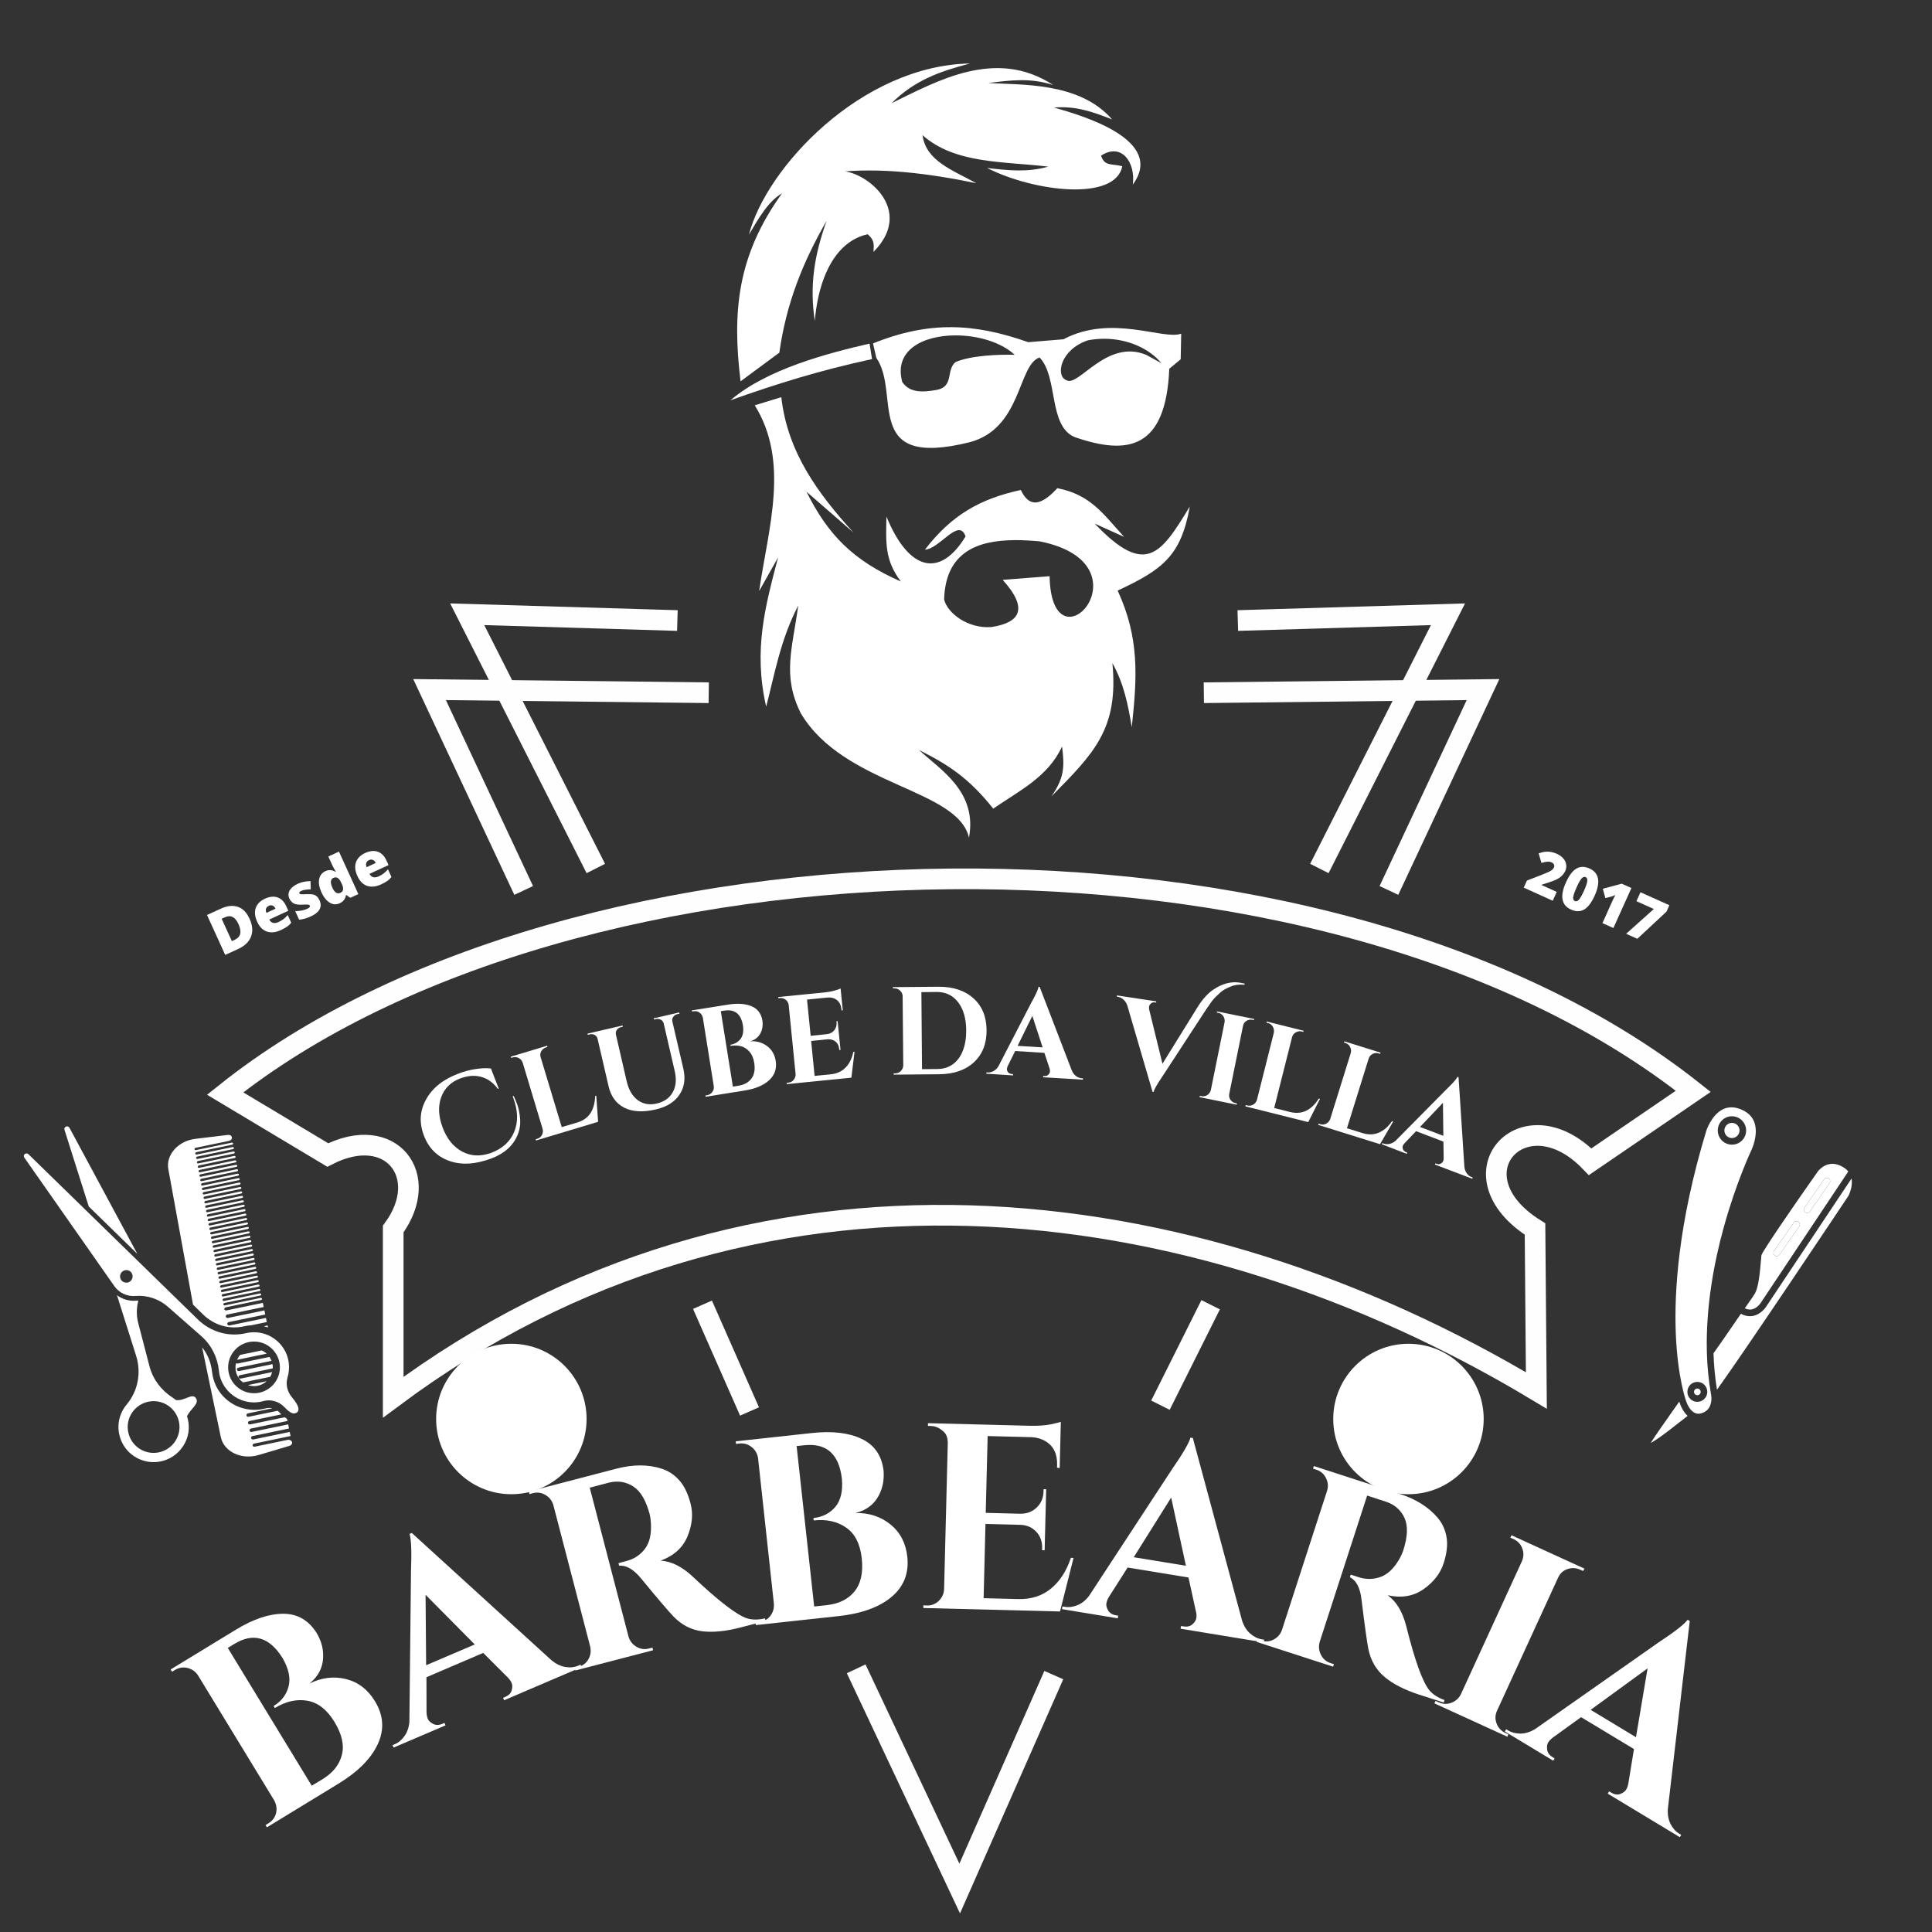 <svg xmlns="http://www.w3.org/2000/svg" xmlns:xlink="http://www.w3.org/1999/xlink" width="500" zoomAndPan="magnify" viewBox="0 0 375 375" height="500" preserveAspectRatio="xMidYMid meet" version="1.0"><rect x="0" y="0" width="375" height="375" fill="#333333" stroke="none"/><defs><g/><clipPath id="e1e2f09ae0"><path d="M 33.031 147 L 339.781 147 L 339.781 294 L 33.031 294 Z M 33.031 147 " clip-rule="nonzero"/></clipPath><clipPath id="d094d7ca73"><path d="M 68 114.082 L 155 114.082 L 155 192 L 68 192 Z M 68 114.082 " clip-rule="nonzero"/></clipPath><clipPath id="97756cf223"><path d="M 60 114.082 L 161 114.082 L 161 196 L 60 196 Z M 60 114.082 " clip-rule="nonzero"/></clipPath><clipPath id="2c100ebf19"><path d="M 211 114.082 L 311 114.082 L 311 196 L 211 196 Z M 211 114.082 " clip-rule="nonzero"/></clipPath><clipPath id="ab5ee4a3f1"><path d="M 217 114.082 L 304 114.082 L 304 192 L 217 192 Z M 217 114.082 " clip-rule="nonzero"/></clipPath><clipPath id="e94a50f57c"><path d="M 84.652 260.824 L 113.855 260.824 L 113.855 290.027 L 84.652 290.027 Z M 84.652 260.824 " clip-rule="nonzero"/></clipPath><clipPath id="077e86395e"><path d="M 99.254 260.824 C 91.191 260.824 84.652 267.363 84.652 275.426 C 84.652 283.488 91.191 290.027 99.254 290.027 C 107.32 290.027 113.855 283.488 113.855 275.426 C 113.855 267.363 107.32 260.824 99.254 260.824 " clip-rule="nonzero"/></clipPath><clipPath id="508d3ad4c9"><path d="M 258.781 260.824 L 287.984 260.824 L 287.984 290.027 L 258.781 290.027 Z M 258.781 260.824 " clip-rule="nonzero"/></clipPath><clipPath id="703042ccb9"><path d="M 273.383 260.824 C 265.32 260.824 258.781 267.363 258.781 275.426 C 258.781 283.488 265.32 290.027 273.383 290.027 C 281.445 290.027 287.984 283.488 287.984 275.426 C 287.984 267.363 281.445 260.824 273.383 260.824 " clip-rule="nonzero"/></clipPath><clipPath id="b7e1ff90bc"><path d="M 12 218.277 L 27 218.277 L 27 244 L 12 244 Z M 12 218.277 " clip-rule="nonzero"/></clipPath><clipPath id="2a82080bd0"><path d="M 4.359 223 L 58 223 L 58 275 L 4.359 275 Z M 4.359 223 " clip-rule="nonzero"/></clipPath><clipPath id="3faec586b6"><path d="M 320 272 L 328 272 L 328 281 L 320 281 Z M 320 272 " clip-rule="nonzero"/></clipPath><clipPath id="50953ade9b"><path d="M 353.797 209.492 L 370.094 265.68 L 320.391 280.094 L 304.094 223.91 Z M 353.797 209.492 " clip-rule="nonzero"/></clipPath><clipPath id="d401da73a3"><path d="M 353.797 209.492 L 370.094 265.68 L 320.391 280.094 L 304.094 223.91 Z M 353.797 209.492 " clip-rule="nonzero"/></clipPath><clipPath id="5b31453be5"><path d="M 325 214 L 341 214 L 341 275 L 325 275 Z M 325 214 " clip-rule="nonzero"/></clipPath><clipPath id="ee1f3092d4"><path d="M 353.797 209.492 L 370.094 265.68 L 320.391 280.094 L 304.094 223.91 Z M 353.797 209.492 " clip-rule="nonzero"/></clipPath><clipPath id="9b63478d58"><path d="M 353.797 209.492 L 370.094 265.68 L 320.391 280.094 L 304.094 223.91 Z M 353.797 209.492 " clip-rule="nonzero"/></clipPath><clipPath id="0f36a704b2"><path d="M 332 228 L 360 228 L 360 270 L 332 270 Z M 332 228 " clip-rule="nonzero"/></clipPath><clipPath id="454bd859d9"><path d="M 353.797 209.492 L 370.094 265.68 L 320.391 280.094 L 304.094 223.91 Z M 353.797 209.492 " clip-rule="nonzero"/></clipPath><clipPath id="718dcea39e"><path d="M 353.797 209.492 L 370.094 265.68 L 320.391 280.094 L 304.094 223.91 Z M 353.797 209.492 " clip-rule="nonzero"/></clipPath><clipPath id="4cefdbbeae"><path d="M 338 225 L 359 225 L 359 255 L 338 255 Z M 338 225 " clip-rule="nonzero"/></clipPath><clipPath id="ec28e1120f"><path d="M 353.797 209.492 L 370.094 265.68 L 320.391 280.094 L 304.094 223.91 Z M 353.797 209.492 " clip-rule="nonzero"/></clipPath><clipPath id="4da877d424"><path d="M 353.797 209.492 L 370.094 265.68 L 320.391 280.094 L 304.094 223.91 Z M 353.797 209.492 " clip-rule="nonzero"/></clipPath><clipPath id="0e22d56530"><path d="M 334 217 L 338 217 L 338 221 L 334 221 Z M 334 217 " clip-rule="nonzero"/></clipPath><clipPath id="ab93092766"><path d="M 353.797 209.492 L 370.094 265.68 L 320.391 280.094 L 304.094 223.91 Z M 353.797 209.492 " clip-rule="nonzero"/></clipPath><clipPath id="bc25c9e269"><path d="M 353.797 209.492 L 370.094 265.68 L 320.391 280.094 L 304.094 223.91 Z M 353.797 209.492 " clip-rule="nonzero"/></clipPath><clipPath id="3a6af1809a"><path d="M 328 269 L 331 269 L 331 271 L 328 271 Z M 328 269 " clip-rule="nonzero"/></clipPath><clipPath id="76ce42c011"><path d="M 353.797 209.492 L 370.094 265.68 L 320.391 280.094 L 304.094 223.91 Z M 353.797 209.492 " clip-rule="nonzero"/></clipPath><clipPath id="e5089cc0db"><path d="M 353.797 209.492 L 370.094 265.68 L 320.391 280.094 L 304.094 223.91 Z M 353.797 209.492 " clip-rule="nonzero"/></clipPath><clipPath id="3b014710dc"><path d="M 350 228 L 356 228 L 356 236 L 350 236 Z M 350 228 " clip-rule="nonzero"/></clipPath><clipPath id="f8fa4d068b"><path d="M 353.797 209.492 L 370.094 265.68 L 320.391 280.094 L 304.094 223.91 Z M 353.797 209.492 " clip-rule="nonzero"/></clipPath><clipPath id="dc2a8e37d5"><path d="M 353.797 209.492 L 370.094 265.68 L 320.391 280.094 L 304.094 223.91 Z M 353.797 209.492 " clip-rule="nonzero"/></clipPath><clipPath id="cf035731b0"><path d="M 344 237 L 350 237 L 350 244 L 344 244 Z M 344 237 " clip-rule="nonzero"/></clipPath><clipPath id="970e8b3ca2"><path d="M 353.797 209.492 L 370.094 265.68 L 320.391 280.094 L 304.094 223.91 Z M 353.797 209.492 " clip-rule="nonzero"/></clipPath><clipPath id="6eeb57e591"><path d="M 353.797 209.492 L 370.094 265.68 L 320.391 280.094 L 304.094 223.91 Z M 353.797 209.492 " clip-rule="nonzero"/></clipPath></defs><g clip-path="url(#e1e2f09ae0)"><path stroke-linecap="butt" transform="matrix(1.807, 0, 0, 1.808, 1.453, -5.752)" fill="none" stroke-linejoin="miter" d="M 34.404 127.177 C 41.198 123.701 45.627 129.422 41.433 135.124 L 41.433 153.181 C 80.044 124.425 127.123 130.2 164.225 152.459 L 164.08 135.124 C 154.85 129.338 162.857 120.508 170.003 127.901 L 181.079 120.34 C 141.455 88.948 60.609 90.839 23.378 120.579 Z M 34.404 127.177 " stroke="#fefefe" stroke-width="2.218" stroke-opacity="1" stroke-miterlimit="4"/></g><g clip-path="url(#d094d7ca73)"><path stroke-linecap="butt" transform="matrix(1.807, 0, 0, 1.808, 1.453, -5.752)" fill="none" stroke-linejoin="miter" d="M 71.957 69.8 L 49.382 69.126 L 63.196 96.419 " stroke="#fefefe" stroke-width="2.218" stroke-opacity="1" stroke-miterlimit="4"/></g><g clip-path="url(#97756cf223)"><path stroke-linecap="butt" transform="matrix(1.807, 0, 0, 1.808, 1.453, -5.752)" fill="none" stroke-linejoin="miter" d="M 75.325 77.55 L 45.337 77.213 L 55.447 98.776 " stroke="#fefefe" stroke-width="2.218" stroke-opacity="1" stroke-miterlimit="4"/></g><g clip-path="url(#2c100ebf19)"><path stroke-linecap="butt" transform="matrix(1.807, 0, 0, 1.808, 1.453, -5.752)" fill="none" stroke-linejoin="miter" d="M 128.507 77.55 L 158.495 77.213 L 148.387 98.776 " stroke="#fefefe" stroke-width="2.218" stroke-opacity="1" stroke-miterlimit="4"/></g><g clip-path="url(#ab5ee4a3f1)"><path stroke-linecap="butt" transform="matrix(1.807, 0, 0, 1.808, 1.453, -5.752)" fill="none" stroke-linejoin="miter" d="M 132.156 69.8 L 154.731 69.126 L 140.917 96.419 " stroke="#fefefe" stroke-width="2.218" stroke-opacity="1" stroke-miterlimit="4"/></g><path stroke-linecap="butt" transform="matrix(1.807, 0, 0, 1.808, 1.453, -5.752)" fill="none" stroke-linejoin="miter" d="M 74.653 143.253 L 79.707 154.71 " stroke="#fefefe" stroke-width="2.218" stroke-opacity="1" stroke-miterlimit="4"/><path stroke-linecap="butt" transform="matrix(1.807, 0, 0, 1.808, 1.453, -5.752)" fill="none" stroke-linejoin="miter" d="M 129.238 143.253 L 123.846 154.036 " stroke="#fefefe" stroke-width="2.218" stroke-opacity="1" stroke-miterlimit="4"/><path stroke-linecap="butt" transform="matrix(1.807, 0, 0, 1.808, 1.453, -5.752)" fill="none" stroke-linejoin="miter" d="M 91.163 182.34 L 102.282 205.925 L 112.39 183.014 " stroke="#fefefe" stroke-width="2.218" stroke-opacity="1" stroke-miterlimit="4"/><path fill="#ffffff" d="M 151.652 77.09 L 146.496 78.668 C 153.312 89.652 149.145 102.414 147.348 114.727 L 151.023 108.203 C 148.578 117.555 146.176 126.102 148.715 137.16 C 150.324 130.996 151.48 124.152 154.938 117.539 C 153.789 125.969 151.801 131.094 155.406 138.391 C 163.746 152.551 185.906 153.039 188.078 162.594 C 189.762 153.602 182.41 149.34 178.391 145.582 C 184.105 148.445 188.121 151.074 192.781 156.957 C 197.957 153.406 203.406 150.789 206.148 144.898 C 206.668 148.902 206.531 151.055 204.07 154.586 C 212.402 146.168 217.145 141.418 215.914 128.707 C 218.102 132.594 218.945 136.699 219.676 141.145 C 220.738 131.32 221.176 123.844 216.938 114.633 C 225.648 110.559 229.242 107.906 230.941 98.305 C 225.27 107.691 222.328 111.941 212.473 101.629 L 218.184 104.203 C 214.191 99.848 211.727 96 205.223 94.762 C 202.27 97.977 199.84 98.762 198.141 95.105 C 190.301 96.797 184.699 99.945 179.527 106.691 C 182.395 106.555 186.117 100.336 187.414 104.121 C 182.508 112.188 176.438 110.945 172.055 100.262 C 171.961 105.277 171.68 108.668 174.855 112.867 C 165.559 108.789 160.68 103.77 156.531 95.434 L 165.652 103.363 C 158.805 95.809 152.863 87.844 151.652 77.09 Z M 196.848 104.84 C 198.48 104.824 200.164 104.926 201.824 105.078 C 223.773 109.492 204.074 131.121 203.73 111.84 L 194.621 112.551 C 199.719 118.199 197.961 120.863 192.426 121.711 C 187.816 122.055 183.863 118.973 183.254 116.355 C 183.52 107.121 189.758 104.91 196.848 104.84 Z M 196.848 104.84 " fill-opacity="1" fill-rule="nonzero"/><path fill="#ffffff" d="M 168.777 66.691 L 169.266 69.695 C 159.133 71.891 150.891 74.453 141.773 77.695 C 148.879 71.641 160.434 68.625 168.777 66.691 Z M 168.777 66.691 " fill-opacity="1" fill-rule="nonzero"/><path fill="#ffffff" d="M 184.766 63.504 C 179.902 63.465 174.961 64.438 169.453 66.656 L 170.09 69.449 C 174.957 76.457 167.184 91.059 188.223 85.832 C 198.352 83.16 197.527 70.848 201.773 69.387 C 205.43 73.117 203.426 82.691 208.605 84.84 C 218.906 88.414 226.301 87.191 226.957 71.574 L 229.172 69.738 L 229.27 64.766 C 225.785 66.066 215.758 60.902 206.406 65.855 L 199.578 66.418 C 194.398 64.594 189.625 63.543 184.766 63.504 Z M 185.477 65.098 C 189.777 65.094 194.336 66.41 196.938 68.867 C 193.867 68.785 188.48 68.977 185.473 70.281 C 183.574 71.805 185.238 75.055 181.789 75.684 C 178.949 76.199 176.512 76.215 175.125 74.141 C 173.441 67.93 179.191 65.105 185.477 65.098 Z M 214.379 65.754 C 218.996 65.77 223.172 67.723 225.426 70.496 L 222.516 68.895 C 214.812 65.66 209.328 75.207 207.004 73.801 C 204.871 73.039 205.68 67.941 211.129 66.062 C 212.223 65.848 213.312 65.75 214.379 65.754 Z M 214.379 65.754 " fill-opacity="1" fill-rule="nonzero"/><path fill="#ffffff" d="M 143.742 74.012 L 151.27 68.449 C 152.609 58.93 155.77 50.988 160.453 42.84 C 158.094 49.441 157.094 55.332 158.152 62.293 C 158.609 56.91 160.141 51.91 162.977 48.734 C 164.438 47.094 166.246 45.938 168.43 45.465 C 169.703 46.629 169.645 47.281 169.547 48.898 C 178.543 39.77 165.703 31.633 161.926 33.457 C 170.832 32.453 180.113 33.629 189.508 35.559 C 184.773 32.965 179.723 31.211 179.066 26.238 C 185.371 31.844 194.781 31.297 203.461 32.344 C 199.402 33.496 195.672 33.074 191.582 32.605 C 200.957 37.324 216.531 39.055 217.832 32.262 C 215.695 31.727 214.383 32.312 213.719 30.211 C 217.645 27.629 220.441 31.449 219.879 35.824 C 226.23 27.211 210.312 22.473 204.566 20.875 C 208.77 20.527 212.059 21.68 215.855 23.18 C 209.52 15.859 198.129 16.523 191.809 16.105 C 196.066 15.602 199.945 15.039 204.422 16.504 C 193.309 9.199 181.844 15.754 173.055 20.031 C 177.562 15.555 182.375 13.871 188.297 12.32 C 167.199 12.703 148.707 32.539 145.367 45.551 C 147.148 42.531 149.133 39.02 151.793 37.527 C 143.074 49.633 142.105 60.523 143.742 74.012 Z M 143.742 74.012 " fill-opacity="1" fill-rule="nonzero"/><g clip-path="url(#e94a50f57c)"><g clip-path="url(#077e86395e)"><path fill="#ffffff" d="M 84.652 260.824 L 113.855 260.824 L 113.855 290.027 L 84.652 290.027 Z M 84.652 260.824 " fill-opacity="1" fill-rule="nonzero"/></g></g><g fill="#ffffff" fill-opacity="1"><g transform="translate(49.961, 355.809)"><g><path d="M 15.672 -9.562 L 1.844 -1.125 L 1.578 -1.562 L 2.141 -1.906 C 3.191 -2.551 3.719 -3.492 3.719 -4.734 C 3.695 -5.273 3.551 -5.805 3.281 -6.328 L -11.547 -30.656 C -12.047 -31.395 -12.723 -31.863 -13.578 -32.062 C -14.43 -32.258 -15.238 -32.129 -16 -31.672 L -16.562 -31.328 L -16.844 -31.766 L -4.156 -39.5 C -0.77 -41.562 2.297 -42.586 5.047 -42.578 C 7.797 -42.578 9.957 -41.316 11.531 -38.797 C 12.289 -37.484 12.695 -36.188 12.75 -34.906 C 12.895 -32.52 12.008 -30.562 10.094 -29.031 C 12.469 -30.195 14.832 -30.488 17.188 -29.906 C 19.551 -29.32 21.426 -27.891 22.812 -25.609 C 24.488 -22.867 24.672 -20.086 23.359 -17.266 C 22.055 -14.453 19.492 -11.883 15.672 -9.562 Z M 4.891 -33.969 C 2.336 -38.062 -0.785 -38.977 -4.484 -36.719 L -5.75 -35.953 L 10.547 -9.203 L 12.562 -10.422 C 12.582 -10.441 12.609 -10.457 12.641 -10.469 C 14.648 -11.695 15.898 -13.258 16.391 -15.156 C 16.891 -17.062 16.41 -19.207 14.953 -21.594 C 13.492 -23.988 11.734 -25.359 9.672 -25.703 C 7.617 -26.055 5.523 -25.582 3.391 -24.281 L 3.141 -24.672 C 4.66 -25.598 5.629 -26.859 6.047 -28.453 C 6.473 -30.055 6.086 -31.895 4.891 -33.969 Z M 4.891 -33.969 "/></g></g></g><g fill="#ffffff" fill-opacity="1"><g transform="translate(77.681, 338.657)"><g><path d="M 34.562 -15.359 L 35 -15.547 L 35.203 -15.078 L 20.172 -8.641 L 19.969 -9.109 L 20.391 -9.297 C 21.078 -9.586 21.492 -10.016 21.641 -10.578 C 21.797 -11.141 21.789 -11.609 21.625 -11.984 C 21.469 -12.367 21.223 -12.723 20.891 -13.047 L 16.109 -17.828 L 5.094 -13.109 L 5.109 -6.281 C 5.129 -5.789 5.219 -5.363 5.375 -5 C 5.531 -4.633 5.867 -4.316 6.391 -4.047 C 6.922 -3.773 7.535 -3.785 8.234 -4.078 L 8.594 -4.234 L 8.797 -3.766 L -1.281 0.547 L -1.484 0.078 L -1.047 -0.109 C -0.328 -0.41 0.297 -0.938 0.828 -1.688 C 1.367 -2.445 1.688 -3.363 1.781 -4.438 L 2.094 -33.766 C 2.238 -37.492 2.145 -39.879 1.812 -40.922 L 2.25 -41.109 L 29.391 -16.375 C 30.254 -15.676 31.145 -15.25 32.062 -15.094 C 32.977 -14.945 33.812 -15.035 34.562 -15.359 Z M 5.031 -15.438 L 14.469 -19.469 L 4.922 -29.109 Z M 5.031 -15.438 "/></g></g></g><g fill="#ffffff" fill-opacity="1"><g transform="translate(109.45, 324.813)"><g><path d="M 7.297 -36.656 L 5.172 -36.094 C 5.109 -36.082 5.055 -36.07 5.016 -36.062 L 12.547 -7.141 C 12.805 -6.285 13.32 -5.629 14.094 -5.172 C 14.863 -4.723 15.676 -4.613 16.531 -4.844 L 17.188 -5 L 17.312 -4.5 L 2.234 -0.578 L 2.109 -1.078 L 2.75 -1.25 C 3.938 -1.562 4.711 -2.312 5.078 -3.5 C 5.223 -4.02 5.238 -4.566 5.125 -5.141 L -2.047 -32.688 C -2.297 -33.531 -2.805 -34.18 -3.578 -34.641 C -4.348 -35.098 -5.164 -35.211 -6.031 -34.984 L -6.672 -34.812 L -6.797 -35.312 L 10.219 -39.75 C 13.426 -40.582 16.316 -40.586 18.891 -39.766 C 20.203 -39.367 21.348 -38.633 22.328 -37.562 C 23.316 -36.5 24.07 -34.961 24.594 -32.953 C 25.113 -30.953 24.914 -28.844 24 -26.625 C 23.094 -24.414 21.352 -22.836 18.781 -21.891 C 20.852 -21.766 22.914 -20.742 24.969 -18.828 C 30.031 -14.047 33.562 -11.332 35.562 -10.688 C 36.57 -10.383 37.727 -10.383 39.031 -10.688 L 39.156 -10.188 L 34.281 -8.922 C 31.406 -8.172 28.914 -7.926 26.812 -8.188 C 24.707 -8.457 22.863 -9.41 21.281 -11.047 C 20.375 -11.973 18.27 -14.441 14.969 -18.453 C 13.508 -20.223 12.094 -21.039 10.719 -20.906 L 10.594 -21.406 L 12.109 -21.812 C 13.609 -22.195 14.812 -22.984 15.719 -24.172 C 16.625 -25.359 17.016 -27.016 16.891 -29.141 C 16.848 -29.859 16.773 -30.422 16.672 -30.828 C 15.961 -33.535 14.906 -35.348 13.5 -36.266 C 12.094 -37.191 10.523 -37.453 8.797 -37.047 C 8.461 -36.953 7.961 -36.82 7.297 -36.656 Z M 7.297 -36.656 "/></g></g></g><g fill="#ffffff" fill-opacity="1"><g transform="translate(144.561, 315.664)"><g><path d="M 18.25 -1.984 L 2.141 -0.234 L 2.078 -0.75 L 2.734 -0.828 C 3.961 -0.953 4.844 -1.578 5.375 -2.703 C 5.594 -3.203 5.688 -3.742 5.656 -4.328 L 2.578 -32.656 C 2.441 -33.539 2.023 -34.254 1.328 -34.797 C 0.629 -35.348 -0.16 -35.578 -1.047 -35.484 L -1.703 -35.406 L -1.75 -35.906 L 13.031 -37.516 C 16.969 -37.941 20.176 -37.566 22.656 -36.391 C 25.145 -35.223 26.57 -33.172 26.938 -30.234 C 27.051 -28.723 26.863 -27.375 26.375 -26.188 C 25.488 -23.957 23.852 -22.562 21.469 -22 C 24.125 -22.039 26.395 -21.297 28.281 -19.766 C 30.164 -18.242 31.254 -16.156 31.547 -13.5 C 31.891 -10.301 30.867 -7.703 28.484 -5.703 C 26.109 -3.711 22.695 -2.473 18.25 -1.984 Z M 18.844 -28.672 C 18.281 -33.453 15.844 -35.609 11.531 -35.141 L 10.062 -34.984 L 13.469 -3.844 L 15.812 -4.094 C 15.844 -4.102 15.875 -4.109 15.906 -4.109 C 18.25 -4.359 20.039 -5.238 21.281 -6.75 C 22.531 -8.27 23.004 -10.422 22.703 -13.203 C 22.398 -15.984 21.391 -17.969 19.672 -19.156 C 17.961 -20.352 15.863 -20.816 13.375 -20.547 L 13.328 -21.016 C 15.098 -21.203 16.516 -21.926 17.578 -23.188 C 18.641 -24.445 19.062 -26.273 18.844 -28.672 Z M 18.844 -28.672 "/></g></g></g><g fill="#ffffff" fill-opacity="1"><g transform="translate(177.061, 312.066)"><g><path d="M 2.828 -0.438 C 3.723 -0.414 4.492 -0.711 5.141 -1.328 C 5.785 -1.941 6.133 -2.695 6.188 -3.594 L 6.906 -32.125 C 6.863 -33.008 6.625 -33.664 6.188 -34.094 C 5.383 -34.863 4.555 -35.258 3.703 -35.281 L 3.047 -35.312 L 3.062 -35.828 L 22.688 -35.328 C 24.363 -35.285 25.75 -35.375 26.844 -35.594 C 27.938 -35.82 28.602 -35.988 28.844 -36.094 L 28.625 -27.125 L 28.109 -27.188 L 28.125 -27.75 C 28.176 -29.863 27.426 -31.391 25.875 -32.328 C 25.145 -32.773 24.27 -33.035 23.25 -33.109 L 14.641 -33.328 L 14.266 -18.422 L 21.031 -18.25 C 22.289 -18.25 23.336 -18.656 24.172 -19.469 C 25.016 -20.289 25.453 -21.316 25.484 -22.547 L 25.5 -23.016 L 26 -23 L 25.703 -11.156 L 25.203 -11.172 L 25.219 -11.578 C 25.25 -12.836 24.875 -13.891 24.094 -14.734 C 23.312 -15.578 22.305 -16.031 21.078 -16.094 L 14.219 -16.266 L 13.859 -1.859 L 20.562 -1.688 C 23.062 -1.625 25.172 -2.289 26.891 -3.688 C 28.617 -5.082 29.922 -7.082 30.797 -9.688 L 31.312 -9.672 L 28.688 0.719 L 2.156 0.047 L 2.172 -0.469 Z M 2.828 -0.438 "/></g></g></g><g fill="#ffffff" fill-opacity="1"><g transform="translate(207.512, 312.553)"><g><path d="M 37.406 5.641 L 37.859 5.719 L 37.781 6.234 L 21.641 3.578 L 21.719 3.062 L 22.188 3.125 C 22.926 3.25 23.508 3.113 23.938 2.719 C 24.375 2.332 24.625 1.938 24.688 1.531 C 24.758 1.125 24.738 0.703 24.625 0.266 L 23.172 -6.359 L 11.359 -8.297 L 7.688 -2.531 C 7.445 -2.113 7.297 -1.707 7.234 -1.312 C 7.172 -0.926 7.285 -0.477 7.578 0.031 C 7.867 0.539 8.383 0.859 9.125 0.984 L 9.531 1.047 L 9.453 1.562 L -1.375 -0.219 L -1.297 -0.734 L -0.828 -0.672 C -0.055 -0.535 0.754 -0.641 1.609 -0.984 C 2.461 -1.328 3.219 -1.93 3.875 -2.797 L 19.938 -27.312 C 22.062 -30.383 23.27 -32.453 23.562 -33.516 L 24.016 -33.438 L 33.578 2.016 C 33.93 3.078 34.453 3.91 35.141 4.516 C 35.836 5.129 36.594 5.504 37.406 5.641 Z M 12.547 -10.297 L 22.672 -8.641 L 19.812 -21.875 Z M 12.547 -10.297 "/></g></g></g><g fill="#ffffff" fill-opacity="1"><g transform="translate(241.738, 317.981)"><g><path d="M 25.875 -26.953 L 23.781 -27.641 C 23.719 -27.66 23.664 -27.676 23.625 -27.688 L 14.406 0.734 C 14.176 1.598 14.258 2.426 14.656 3.219 C 15.062 4.02 15.688 4.555 16.531 4.828 L 17.172 5.031 L 17.016 5.516 L 2.203 0.719 L 2.359 0.234 L 2.984 0.438 C 4.148 0.812 5.211 0.594 6.172 -0.219 C 6.578 -0.57 6.879 -1.023 7.078 -1.578 L 15.859 -28.656 C 16.109 -29.488 16.031 -30.305 15.625 -31.109 C 15.227 -31.91 14.602 -32.445 13.75 -32.719 L 13.125 -32.922 L 13.281 -33.422 L 30 -28 C 33.145 -26.977 35.586 -25.43 37.328 -23.359 C 38.211 -22.316 38.781 -21.078 39.031 -19.641 C 39.289 -18.211 39.102 -16.516 38.469 -14.547 C 37.832 -12.578 36.531 -10.898 34.562 -9.516 C 32.602 -8.141 30.285 -7.75 27.609 -8.344 C 29.297 -7.125 30.488 -5.156 31.188 -2.438 C 32.875 4.32 34.383 8.508 35.719 10.125 C 36.406 10.926 37.379 11.551 38.641 12 L 38.484 12.484 L 33.688 10.938 C 30.863 10.02 28.641 8.879 27.016 7.516 C 25.391 6.16 24.344 4.375 23.875 2.156 C 23.613 0.883 23.164 -2.332 22.531 -7.5 C 22.27 -9.781 21.52 -11.227 20.281 -11.844 L 20.438 -12.344 L 21.938 -11.859 C 23.406 -11.379 24.844 -11.395 26.25 -11.906 C 27.656 -12.426 28.879 -13.609 29.922 -15.453 C 30.266 -16.098 30.5 -16.617 30.625 -17.016 C 31.488 -19.68 31.578 -21.781 30.891 -23.312 C 30.203 -24.844 29.02 -25.898 27.344 -26.484 C 27.02 -26.586 26.531 -26.742 25.875 -26.953 Z M 25.875 -26.953 "/></g></g></g><g fill="#ffffff" fill-opacity="1"><g transform="translate(276.461, 329.712)"><g><path d="M 2.781 0.703 C 3.594 1.078 4.414 1.109 5.25 0.797 C 6.082 0.484 6.695 -0.066 7.094 -0.859 L 18.953 -26.703 C 19.305 -27.547 19.32 -28.375 19 -29.188 C 18.688 -30.008 18.125 -30.609 17.312 -30.984 L 16.703 -31.25 L 16.922 -31.719 L 31.094 -25.234 L 30.828 -24.781 L 30.266 -25.031 C 29.453 -25.406 28.625 -25.445 27.781 -25.156 C 26.945 -24.875 26.344 -24.32 25.969 -23.5 L 14.109 2.344 C 13.734 3.156 13.707 3.984 14.031 4.828 C 14.352 5.672 14.922 6.281 15.734 6.656 L 16.297 6.906 L 16.125 7.391 L 1.953 0.906 L 2.172 0.438 Z M 2.781 0.703 "/></g></g></g><g fill="#ffffff" fill-opacity="1"><g transform="translate(293.277, 336.8)"><g><path d="M 32.656 19.109 L 33.047 19.359 L 32.781 19.797 L 18.781 11.344 L 19.047 10.906 L 19.453 11.141 C 20.086 11.523 20.676 11.613 21.219 11.406 C 21.77 11.195 22.148 10.914 22.359 10.562 C 22.566 10.219 22.707 9.82 22.781 9.375 L 23.875 2.688 L 13.609 -3.5 L 8.078 0.5 C 7.703 0.789 7.41 1.102 7.203 1.438 C 7.004 1.781 6.945 2.242 7.031 2.828 C 7.113 3.422 7.477 3.91 8.125 4.297 L 8.469 4.516 L 8.203 4.953 L -1.188 -0.719 L -0.922 -1.156 L -0.531 -0.906 C 0.145 -0.508 0.941 -0.312 1.859 -0.312 C 2.785 -0.32 3.711 -0.602 4.641 -1.156 L 28.641 -18 C 31.754 -20.051 33.641 -21.52 34.297 -22.406 L 34.703 -22.156 L 30.453 14.312 C 30.379 15.414 30.551 16.383 30.969 17.219 C 31.383 18.051 31.945 18.68 32.656 19.109 Z M 15.469 -4.922 L 24.266 0.391 L 26.516 -12.969 Z M 15.469 -4.922 "/></g></g></g><g clip-path="url(#508d3ad4c9)"><g clip-path="url(#703042ccb9)"><path fill="#ffffff" d="M 258.781 260.824 L 287.984 260.824 L 287.984 290.027 L 258.781 290.027 Z M 258.781 260.824 " fill-opacity="1" fill-rule="nonzero"/></g></g><path fill="#ffffff" d="M 51.762 268.082 L 48.133 268.844 C 48.531 268.984 48.953 269.043 49.395 269.043 C 49.676 269.043 49.957 269.004 50.238 268.926 C 50.82 268.766 51.34 268.465 51.762 268.082 Z M 51.762 268.082 " fill-opacity="1" fill-rule="nonzero"/><path fill="#ffffff" d="M 50.797 262.117 L 46.629 262.977 C 46.367 263.258 46.168 263.598 46.008 263.938 L 51.781 262.738 C 51.48 262.496 51.16 262.277 50.797 262.117 Z M 50.797 262.117 " fill-opacity="1" fill-rule="nonzero"/><path fill="#ffffff" d="M 48.391 261.914 C 48.391 261.914 48.371 261.914 48.371 261.914 L 48.812 261.816 C 48.672 261.855 48.531 261.875 48.391 261.914 Z M 48.391 261.914 " fill-opacity="1" fill-rule="nonzero"/><path fill="#ffffff" d="M 47.168 268.324 L 52.441 267.242 C 52.602 266.961 52.742 266.641 52.824 266.32 L 46.727 267.582 C 46.527 267.621 46.348 267.523 46.309 267.363 L 46.285 267.301 C 46.246 267.141 46.387 266.961 46.586 266.922 L 52.945 265.602 C 52.945 265.52 52.945 265.422 52.945 265.34 C 52.945 265.141 52.926 264.961 52.883 264.777 L 46.426 266.121 C 46.227 266.16 46.047 266.062 46.008 265.902 L 45.984 265.84 C 45.945 265.68 46.086 265.5 46.285 265.461 L 52.703 264.137 C 52.602 263.879 52.461 263.617 52.301 263.379 L 46.125 264.66 C 46.008 264.68 45.887 264.66 45.805 264.598 C 45.727 264.898 45.707 265.199 45.707 265.52 C 45.727 266.48 46.125 267.383 46.828 268.043 C 46.93 268.145 47.047 268.242 47.168 268.324 Z M 47.168 268.324 " fill-opacity="1" fill-rule="nonzero"/><path fill="#ffffff" d="M 55.832 279.477 L 49.453 280.797 C 49.254 280.84 49.074 280.738 49.035 280.578 C 48.992 280.418 49.133 280.238 49.336 280.199 L 56.395 278.734 L 56.234 277.934 L 49.176 279.398 C 48.973 279.438 48.793 279.336 48.754 279.176 L 48.734 279.117 C 48.691 278.957 48.832 278.777 49.035 278.734 L 56.094 277.273 L 55.934 276.473 L 48.875 277.934 C 48.672 277.977 48.492 277.875 48.453 277.715 L 48.434 277.656 C 48.391 277.496 48.531 277.312 48.734 277.273 L 55.793 275.812 L 55.711 275.391 C 55.551 275.293 55.391 275.191 55.25 275.09 L 48.574 276.473 C 48.371 276.512 48.191 276.414 48.152 276.254 L 48.133 276.191 C 48.09 276.031 48.23 275.852 48.434 275.812 L 54.609 274.531 C 54.488 274.41 54.348 274.289 54.246 274.152 C 54.148 274.031 54.027 273.93 53.887 273.832 L 48.273 274.992 C 48.07 275.031 47.891 274.93 47.852 274.77 L 47.832 274.711 C 47.789 274.551 47.93 274.371 48.133 274.332 L 52.863 273.352 C 52.441 273.25 52 273.25 51.602 273.352 C 51.602 273.352 51.48 273.391 51.441 273.391 C 50.738 273.57 49.996 273.672 49.273 273.648 C 48.793 273.648 48.332 273.59 47.871 273.512 C 47.832 273.512 47.812 273.512 47.77 273.488 C 44.301 272.809 41.574 269.965 41.172 266.359 L 41.152 266.262 C 40.973 264.48 40.293 262.836 39.23 261.516 L 42.859 278.938 C 43.461 281.781 46.848 283.402 50.176 282.422 L 56.191 280.637 C 56.535 280.539 56.754 280.238 56.695 279.938 C 56.574 279.598 56.211 279.398 55.832 279.477 Z M 55.832 279.477 " fill-opacity="1" fill-rule="nonzero"/><path fill="#ffffff" d="M 52.023 257.652 L 51.941 257.27 L 51.219 257.43 C 51.48 257.492 51.762 257.57 52.023 257.652 Z M 52.023 257.652 " fill-opacity="1" fill-rule="nonzero"/><path fill="#ffffff" d="M 37.465 253.227 L 39.43 255.148 C 41.574 257.25 44.562 258.09 47.41 257.43 C 47.871 257.332 48.332 257.25 48.793 257.23 L 51.781 256.609 L 51.621 255.809 L 44.562 257.27 C 44.363 257.309 44.18 257.211 44.141 257.051 L 44.121 256.988 C 44.082 256.828 44.223 256.648 44.422 256.609 L 51.48 255.148 L 51.32 254.348 L 44.262 255.809 C 44.062 255.848 43.879 255.75 43.84 255.59 L 43.82 255.527 C 43.781 255.367 43.922 255.188 44.121 255.148 L 51.18 253.688 L 51.02 252.887 L 43.961 254.348 C 43.762 254.387 43.578 254.285 43.539 254.125 C 43.5 253.965 43.641 253.785 43.84 253.746 L 50.656 252.324 C 50.797 252.305 50.879 252.184 50.859 252.082 C 50.84 251.984 50.719 251.902 50.578 251.922 L 43.66 253.367 C 43.52 253.406 43.379 253.324 43.359 253.207 L 43.359 253.184 C 43.34 253.066 43.438 252.945 43.578 252.906 L 50.496 251.465 C 50.637 251.441 50.719 251.324 50.699 251.223 C 50.68 251.121 50.559 251.043 50.418 251.062 L 43.5 252.504 C 43.359 252.543 43.219 252.465 43.199 252.344 L 43.199 252.324 C 43.18 252.203 43.277 252.082 43.418 252.043 L 50.336 250.602 C 50.477 250.582 50.559 250.461 50.539 250.363 C 50.52 250.262 50.398 250.18 50.258 250.203 L 43.34 251.645 C 43.199 251.684 43.059 251.602 43.039 251.484 L 43.039 251.465 C 43.02 251.344 43.117 251.223 43.258 251.184 L 50.176 249.742 C 50.316 249.723 50.398 249.602 50.379 249.5 C 50.355 249.379 50.238 249.32 50.098 249.34 L 43.18 250.781 C 43.039 250.824 42.898 250.742 42.879 250.621 L 42.879 250.602 C 42.859 250.48 42.957 250.363 43.098 250.32 L 50.016 248.879 C 50.156 248.859 50.238 248.738 50.219 248.641 C 50.195 248.52 50.078 248.461 49.938 248.48 L 43.02 249.922 C 42.879 249.961 42.738 249.883 42.719 249.762 L 42.719 249.742 C 42.699 249.621 42.797 249.5 42.938 249.461 L 49.855 248.02 C 49.996 248 50.078 247.879 50.055 247.777 C 50.035 247.66 49.918 247.598 49.777 247.617 L 42.859 249.059 C 42.719 249.102 42.578 249.02 42.559 248.898 L 42.559 248.879 C 42.539 248.762 42.637 248.641 42.777 248.602 L 49.695 247.156 C 49.836 247.137 49.918 247.02 49.895 246.918 C 49.875 246.797 49.754 246.738 49.617 246.758 L 42.699 248.199 C 42.559 248.238 42.418 248.16 42.398 248.039 L 42.398 248.02 C 42.375 247.898 42.477 247.777 42.617 247.738 L 49.535 246.297 C 49.676 246.277 49.754 246.156 49.734 246.055 C 49.715 245.938 49.594 245.875 49.453 245.895 L 42.539 247.34 C 42.398 247.379 42.258 247.297 42.238 247.18 L 42.238 247.156 C 42.215 247.039 42.316 246.918 42.457 246.879 L 49.375 245.438 C 49.516 245.414 49.594 245.297 49.574 245.195 C 49.555 245.074 49.434 245.016 49.293 245.035 L 42.375 246.477 C 42.238 246.516 42.098 246.438 42.074 246.316 L 42.074 246.297 C 42.055 246.176 42.156 246.055 42.297 246.016 L 49.215 244.574 C 49.355 244.555 49.434 244.434 49.414 244.336 C 49.395 244.215 49.273 244.156 49.133 244.176 L 42.215 245.617 C 42.074 245.656 41.938 245.574 41.914 245.457 L 41.914 245.438 C 41.895 245.316 41.996 245.195 42.137 245.156 L 49.055 243.715 C 49.195 243.695 49.273 243.574 49.254 243.473 C 49.234 243.352 49.113 243.293 48.973 243.312 L 42.055 244.754 C 41.914 244.797 41.773 244.715 41.754 244.594 L 41.754 244.574 C 41.734 244.453 41.836 244.336 41.977 244.293 L 48.895 242.852 C 49.035 242.832 49.113 242.711 49.094 242.613 C 49.074 242.512 48.953 242.434 48.812 242.453 L 41.895 243.895 C 41.754 243.934 41.613 243.855 41.594 243.734 L 41.594 243.715 C 41.574 243.594 41.676 243.473 41.816 243.434 L 48.734 241.992 C 48.875 241.973 48.953 241.852 48.934 241.75 C 48.914 241.633 48.793 241.57 48.652 241.59 L 41.734 243.031 C 41.594 243.074 41.453 242.992 41.434 242.871 L 41.434 242.852 C 41.414 242.734 41.516 242.613 41.656 242.574 L 48.574 241.129 C 48.715 241.109 48.793 240.992 48.773 240.891 C 48.754 240.77 48.633 240.711 48.492 240.73 L 41.574 242.172 C 41.434 242.211 41.293 242.133 41.273 242.012 L 41.273 241.992 C 41.254 241.871 41.355 241.75 41.496 241.711 L 48.414 240.27 C 48.555 240.25 48.633 240.129 48.613 240.031 C 48.594 239.93 48.473 239.848 48.332 239.867 L 41.414 241.312 C 41.273 241.352 41.133 241.27 41.113 241.152 L 41.113 241.129 C 41.094 241.012 41.195 240.891 41.336 240.852 L 48.254 239.41 C 48.391 239.387 48.473 239.27 48.453 239.168 C 48.434 239.047 48.312 238.988 48.172 239.008 L 41.254 240.449 C 41.113 240.488 40.973 240.41 40.953 240.289 L 40.953 240.27 C 40.934 240.148 41.035 240.031 41.172 239.988 L 48.09 238.547 C 48.23 238.527 48.312 238.406 48.293 238.309 C 48.273 238.188 48.152 238.129 48.012 238.148 L 41.094 239.59 C 40.953 239.629 40.812 239.547 40.793 239.43 L 40.793 239.41 C 40.773 239.289 40.871 239.168 41.012 239.129 L 47.93 237.688 C 48.07 237.668 48.152 237.547 48.133 237.445 C 48.113 237.324 47.992 237.266 47.852 237.285 L 40.934 238.727 C 40.793 238.77 40.652 238.688 40.633 238.566 L 40.633 238.547 C 40.613 238.426 40.711 238.309 40.852 238.266 L 47.77 236.824 C 47.91 236.805 47.992 236.684 47.973 236.586 C 47.953 236.465 47.832 236.406 47.691 236.426 L 40.773 237.867 C 40.633 237.906 40.492 237.828 40.473 237.707 L 40.473 237.688 C 40.453 237.566 40.551 237.445 40.691 237.406 L 47.609 235.965 C 47.75 235.945 47.832 235.824 47.812 235.723 C 47.789 235.605 47.672 235.543 47.531 235.562 L 40.613 237.004 C 40.473 237.047 40.332 236.965 40.312 236.844 L 40.312 236.824 C 40.293 236.707 40.391 236.586 40.531 236.547 L 47.449 235.102 C 47.59 235.082 47.672 234.965 47.652 234.863 C 47.629 234.742 47.512 234.684 47.371 234.703 L 40.453 236.145 C 40.312 236.184 40.172 236.105 40.152 235.984 L 40.152 235.965 C 40.133 235.844 40.23 235.723 40.371 235.684 L 47.289 234.242 C 47.43 234.223 47.512 234.102 47.488 234.004 C 47.469 233.883 47.352 233.82 47.211 233.844 L 40.293 235.285 C 40.152 235.324 40.012 235.242 39.992 235.125 L 39.992 235.102 C 39.969 234.984 40.07 234.863 40.211 234.824 L 47.129 233.383 C 47.27 233.359 47.352 233.242 47.328 233.141 C 47.309 233.039 47.188 232.961 47.051 232.98 L 40.133 234.422 C 39.992 234.461 39.852 234.383 39.832 234.262 L 39.832 234.242 C 39.809 234.121 39.91 234.004 40.051 233.961 L 46.969 232.52 C 47.109 232.5 47.188 232.379 47.168 232.281 C 47.148 232.16 47.027 232.102 46.887 232.121 L 39.969 233.562 C 39.832 233.602 39.691 233.52 39.668 233.402 L 39.668 233.383 C 39.648 233.262 39.75 233.141 39.891 233.102 L 46.809 231.66 C 46.949 231.641 47.027 231.52 47.008 231.418 C 46.988 231.297 46.867 231.238 46.727 231.258 L 39.809 232.699 C 39.668 232.742 39.531 232.66 39.508 232.539 L 39.508 232.52 C 39.488 232.398 39.59 232.281 39.73 232.238 L 46.648 230.797 C 46.789 230.777 46.867 230.656 46.848 230.559 C 46.828 230.457 46.707 230.379 46.566 230.398 L 39.648 231.84 C 39.508 231.879 39.367 231.801 39.348 231.68 L 39.348 231.66 C 39.328 231.539 39.43 231.418 39.57 231.379 L 46.488 229.938 C 46.629 229.918 46.707 229.797 46.688 229.695 C 46.668 229.578 46.547 229.516 46.406 229.535 L 39.488 230.977 C 39.348 231.02 39.207 230.938 39.188 230.816 L 39.188 230.797 C 39.168 230.68 39.27 230.559 39.41 230.52 L 46.328 229.074 C 46.469 229.055 46.547 228.938 46.527 228.836 C 46.508 228.715 46.387 228.656 46.246 228.676 L 39.328 230.117 C 39.188 230.156 39.047 230.078 39.027 229.957 L 39.027 229.938 C 39.008 229.816 39.109 229.695 39.25 229.656 L 46.168 228.215 C 46.309 228.195 46.387 228.074 46.367 227.977 C 46.348 227.855 46.227 227.793 46.086 227.816 L 39.168 229.258 C 39.027 229.297 38.887 229.215 38.867 229.098 L 38.867 229.074 C 38.848 228.957 38.949 228.836 39.09 228.797 L 46.008 227.355 C 46.148 227.332 46.227 227.215 46.207 227.113 C 46.188 226.992 46.066 226.934 45.926 226.953 L 39.008 228.395 C 38.867 228.434 38.727 228.355 38.707 228.234 L 38.707 228.215 C 38.688 228.094 38.789 227.977 38.93 227.934 L 45.848 226.492 C 45.984 226.473 46.066 226.352 46.047 226.254 C 46.027 226.133 45.906 226.074 45.766 226.094 L 38.848 227.535 C 38.707 227.574 38.566 227.496 38.547 227.375 L 38.547 227.355 C 38.527 227.234 38.629 227.113 38.766 227.074 L 45.684 225.633 C 45.824 225.613 45.906 225.492 45.887 225.391 C 45.867 225.293 45.746 225.211 45.605 225.23 L 38.688 226.672 C 38.547 226.715 38.406 226.633 38.387 226.512 L 38.387 226.492 C 38.367 226.371 38.465 226.254 38.605 226.211 L 45.523 224.77 C 45.664 224.75 45.746 224.629 45.727 224.531 C 45.707 224.41 45.586 224.352 45.445 224.371 L 38.527 225.812 C 38.387 225.852 38.246 225.773 38.227 225.652 L 38.227 225.633 C 38.207 225.512 38.305 225.391 38.445 225.352 L 45.363 223.91 C 45.504 223.891 45.586 223.77 45.566 223.668 C 45.547 223.57 45.426 223.488 45.285 223.508 L 38.367 224.949 C 38.227 224.992 38.086 224.91 38.066 224.789 L 38.066 224.77 C 38.047 224.652 38.145 224.531 38.285 224.492 L 45.203 223.047 C 45.344 223.027 45.426 222.91 45.406 222.809 C 45.383 222.707 45.266 222.629 45.125 222.648 L 38.207 224.09 C 38.066 224.129 37.926 224.051 37.906 223.93 L 37.906 223.91 C 37.887 223.789 37.984 223.668 38.125 223.629 L 45.043 222.188 C 45.184 222.168 45.266 222.047 45.246 221.949 C 45.223 221.828 45.105 221.766 44.965 221.789 L 38.047 223.23 C 37.906 223.27 37.766 223.188 37.746 223.07 C 37.727 222.949 37.824 222.828 37.965 222.789 L 44.441 221.445 C 44.824 221.367 45.082 221.047 45.004 220.727 C 44.945 220.426 44.621 220.246 44.262 220.285 L 37.926 221.047 C 34.535 221.445 32.109 224.25 32.691 227.035 Z M 37.465 253.227 " fill-opacity="1" fill-rule="nonzero"/><path fill="#ffffff" d="M 36.301 274.891 C 36.984 273.449 38.629 272.527 38.105 271.508 C 37.426 270.164 35.82 272.027 34.156 271.746 C 33.953 271.586 33.773 271.449 33.555 271.309 C 33.535 271.285 33.516 271.285 33.492 271.266 C 31.309 269.867 29.684 267.742 29.023 265.219 L 26.836 256.828 C 26.457 255.387 26.477 253.867 26.855 252.445 C 26.695 252.445 26.535 252.445 26.375 252.465 C 25.051 252.566 23.75 252.184 22.707 251.402 L 26.414 263.137 C 27.457 266.402 26.797 269.984 24.59 272.609 C 24.148 273.129 23.77 273.75 23.488 274.43 C 22.285 277.375 23.328 280.84 25.973 282.621 C 29.441 284.965 34.117 283.684 35.941 279.996 C 36.762 278.375 36.844 276.535 36.301 274.891 Z M 27.457 281.418 C 25.012 280.117 24.07 277.074 25.371 274.633 C 26.676 272.188 29.723 271.246 32.172 272.547 C 34.617 273.852 35.559 276.895 34.254 279.336 C 32.953 281.781 29.906 282.723 27.457 281.418 Z M 27.457 281.418 " fill-opacity="1" fill-rule="nonzero"/><g clip-path="url(#b7e1ff90bc)"><path fill="#ffffff" d="M 12.52 219.305 L 17.23 234.184 L 26.656 243.375 L 13.48 218.902 C 13.18 218.344 12.32 218.703 12.52 219.305 Z M 12.52 219.305 " fill-opacity="1" fill-rule="nonzero"/></g><g clip-path="url(#2a82080bd0)"><path fill="#ffffff" d="M 4.719 224.691 L 22.184 249.621 C 23.105 250.941 24.672 251.684 26.273 251.543 C 28.582 251.363 30.867 252.125 32.59 253.645 L 39.109 259.371 C 41.055 261.094 42.238 263.496 42.496 266.082 C 42.496 266.102 42.496 266.141 42.496 266.16 C 42.879 269.547 45.805 272.168 49.215 272.207 C 49.875 272.207 50.52 272.129 51.121 271.949 C 52.582 271.547 54.168 272.027 55.211 273.129 C 56.012 273.992 56.734 274.492 57.316 274.312 C 58.137 274.051 58.359 273.211 56.652 271.188 C 55.75 270.125 55.41 268.684 55.812 267.363 C 56.07 266.48 56.172 265.52 56.051 264.539 C 55.672 261.375 53.062 258.871 49.875 258.613 C 49.133 258.551 48.414 258.613 47.711 258.773 C 44.383 259.555 40.871 258.512 38.426 256.129 L 5.52 224.031 C 5.059 223.59 4.359 224.172 4.719 224.691 Z M 49.195 260.395 C 51.961 260.332 54.266 262.535 54.328 265.301 C 54.387 268.062 52.184 270.367 49.414 270.426 C 46.648 270.484 44.344 268.285 44.281 265.52 C 44.223 262.758 46.426 260.453 49.195 260.395 Z M 25.652 247.297 C 25.895 247.918 25.594 248.641 24.973 248.879 C 24.352 249.121 23.629 248.82 23.387 248.199 C 23.148 247.578 23.449 246.859 24.07 246.617 C 24.711 246.355 25.414 246.656 25.652 247.297 Z M 25.652 247.297 " fill-opacity="1" fill-rule="nonzero"/></g><g clip-path="url(#3faec586b6)"><g clip-path="url(#50953ade9b)"><g clip-path="url(#d401da73a3)"><path fill="#ffffff" d="M 320.387 280.094 C 321.242 278.727 323.086 276.109 325.27 273.004 C 325.488 272.691 325.715 272.371 325.949 272.043 C 326.016 272.254 326.062 272.383 326.082 272.434 C 326.309 273.141 326.805 274.121 327.566 274.82 C 327.043 275.219 326.453 275.684 325.805 276.195 L 325.613 276.344 C 324.672 277.086 323.25 278.203 322.008 279.07 C 321.281 279.574 320.758 279.891 320.387 280.094 Z M 320.387 280.094 " fill-opacity="1" fill-rule="nonzero"/></g></g></g><g clip-path="url(#5b31453be5)"><g clip-path="url(#ee1f3092d4)"><g clip-path="url(#9b63478d58)"><path fill="#ffffff" d="M 332.184 271.492 C 332.18 271.453 332.18 271.418 332.184 271.379 C 332.176 270.891 332.098 270.531 332.09 270.488 C 332.086 270.48 332.086 270.465 332.082 270.457 C 331.625 267.848 331.383 265.211 331.305 262.598 C 331.297 262.535 331.297 262.473 331.301 262.41 C 331.066 253.383 332.812 244.645 334.555 238.309 C 336.988 229.453 339.949 223.234 340 223.125 C 340.027 223.07 341.266 220.395 340.602 218.102 C 340.559 217.957 340.512 217.82 340.457 217.68 C 340 216.57 339.074 215.75 337.703 215.246 C 336.5 214.805 335.391 214.828 334.406 215.316 C 332.172 216.418 331.191 219.477 331.184 219.508 C 325.719 237.496 324.949 250.812 325.27 258.816 C 325.613 267.48 327.273 271.953 327.289 271.996 C 327.293 272.008 327.297 272.02 327.301 272.031 C 327.336 272.145 328.223 274.836 330.129 274.344 C 331.84 273.906 332.172 272.48 332.184 271.492 Z M 335.516 222.098 C 334.801 221.922 334.195 221.48 333.816 220.848 C 333.688 220.637 333.59 220.414 333.523 220.184 C 333.391 219.727 333.379 219.238 333.496 218.762 C 333.672 218.047 334.117 217.445 334.746 217.062 C 335.371 216.68 336.113 216.566 336.828 216.746 C 338.301 217.109 339.207 218.605 338.844 220.082 C 338.484 221.559 336.988 222.465 335.516 222.098 Z M 328.992 272.039 C 328.297 271.867 327.785 271.336 327.598 270.695 C 327.508 270.379 327.496 270.035 327.578 269.695 C 327.832 268.66 328.879 268.027 329.914 268.281 C 330.949 268.539 331.582 269.586 331.328 270.621 C 331.074 271.66 330.027 272.293 328.992 272.039 Z M 328.992 272.039 " fill-opacity="1" fill-rule="nonzero"/></g></g></g><g clip-path="url(#0f36a704b2)"><g clip-path="url(#454bd859d9)"><g clip-path="url(#718dcea39e)"><path fill="#ffffff" d="M 333.266 269.746 C 332.879 267.395 332.664 265.023 332.59 262.672 C 334.23 260.363 335.238 258.891 336.125 257.59 C 336.703 256.742 337.254 255.934 337.91 255 C 338.707 255.43 339.508 255.566 340.297 255.41 C 341.828 255.098 342.723 253.754 342.82 253.605 L 359.379 228.754 C 359.68 230.324 358.867 231.941 358.766 232.133 C 358.09 233.148 339.051 261.695 333.266 269.746 Z M 333.266 269.746 " fill-opacity="1" fill-rule="nonzero"/></g></g></g><g clip-path="url(#4cefdbbeae)"><g clip-path="url(#ec28e1120f)"><g clip-path="url(#4da877d424)"><path fill="#ffffff" d="M 341.738 252.914 C 341.742 252.91 341.746 252.902 341.75 252.898 L 358.746 227.387 C 358.5 227.082 358.188 226.812 357.809 226.574 C 354.828 224.711 352.91 227.281 352.832 227.391 C 348.797 233.109 342.281 242.539 341.891 243.629 C 341.867 243.828 341.84 244.172 341.805 244.598 C 341.598 247.066 341.324 249.805 340.656 251.027 C 340.543 251.238 340.148 251.836 338.66 253.938 C 339.137 254.164 339.594 254.234 340.031 254.152 C 341.074 253.945 341.73 252.922 341.738 252.914 Z M 350.402 235.301 C 350.277 235.215 350.191 235.09 350.152 234.953 C 350.102 234.773 350.129 234.57 350.242 234.406 L 354.07 228.902 C 354.273 228.609 354.672 228.539 354.961 228.742 C 355.254 228.945 355.324 229.344 355.125 229.637 L 351.297 235.141 C 351.094 235.434 350.695 235.504 350.402 235.301 Z M 344.5 243.711 C 344.375 243.625 344.293 243.5 344.25 243.363 C 344.199 243.184 344.227 242.984 344.34 242.816 L 348.168 237.312 C 348.371 237.02 348.77 236.949 349.059 237.152 C 349.352 237.355 349.422 237.754 349.219 238.047 L 345.395 243.551 C 345.191 243.844 344.793 243.914 344.5 243.711 Z M 344.5 243.711 " fill-opacity="1" fill-rule="nonzero"/></g></g></g><g clip-path="url(#0e22d56530)"><g clip-path="url(#ab93092766)"><g clip-path="url(#bc25c9e269)"><path fill="#ffffff" d="M 335.82 220.852 C 335.031 220.656 334.551 219.859 334.742 219.07 C 334.934 218.281 335.734 217.797 336.52 217.992 C 337.051 218.121 337.441 218.527 337.582 219.016 C 337.652 219.254 337.664 219.516 337.598 219.773 C 337.406 220.562 336.605 221.047 335.82 220.852 Z M 335.82 220.852 " fill-opacity="1" fill-rule="nonzero"/></g></g></g><g clip-path="url(#3a6af1809a)"><g clip-path="url(#76ce42c011)"><g clip-path="url(#e5089cc0db)"><path fill="#ffffff" d="M 329.297 270.789 C 328.953 270.703 328.738 270.352 328.824 270.004 C 328.906 269.656 329.262 269.441 329.605 269.531 C 329.84 269.586 330.012 269.766 330.074 269.98 C 330.105 270.086 330.109 270.203 330.082 270.316 C 329.996 270.664 329.645 270.875 329.297 270.789 Z M 329.297 270.789 " fill-opacity="1" fill-rule="nonzero"/></g></g></g><g clip-path="url(#3b014710dc)"><g clip-path="url(#f8fa4d068b)"><g clip-path="url(#dc2a8e37d5)"><path fill="#ffffff" d="M 350.402 235.301 C 350.277 235.215 350.191 235.09 350.152 234.953 C 350.102 234.773 350.129 234.57 350.242 234.406 L 354.07 228.902 C 354.273 228.609 354.672 228.539 354.961 228.742 C 355.254 228.945 355.324 229.344 355.125 229.637 L 351.297 235.141 C 351.094 235.434 350.695 235.504 350.402 235.301 Z M 350.402 235.301 " fill-opacity="1" fill-rule="nonzero"/></g></g></g><g clip-path="url(#cf035731b0)"><g clip-path="url(#970e8b3ca2)"><g clip-path="url(#6eeb57e591)"><path fill="#ffffff" d="M 344.5 243.711 C 344.375 243.625 344.293 243.5 344.25 243.363 C 344.199 243.184 344.227 242.984 344.34 242.816 L 348.168 237.312 C 348.371 237.02 348.77 236.949 349.059 237.152 C 349.352 237.355 349.422 237.754 349.219 238.047 L 345.395 243.551 C 345.191 243.844 344.793 243.914 344.5 243.711 Z M 344.5 243.711 " fill-opacity="1" fill-rule="nonzero"/></g></g></g><g fill="#ffffff" fill-opacity="1"><g transform="translate(84.678, 228.489)"><g><path d="M 15.031 -15.766 C 15.238 -15.328 15.473 -14.758 15.734 -14.062 C 15.992 -13.375 16.172 -12.484 16.266 -11.391 C 16.367 -10.305 16.211 -9.25 15.797 -8.219 C 14.922 -6.102 13.211 -4.57 10.672 -3.625 C 7.578 -2.469 4.848 -2.316 2.484 -3.172 C 0.129 -4.023 -1.504 -5.68 -2.422 -8.141 C -3.348 -10.598 -3.191 -12.93 -1.953 -15.141 C -0.723 -17.348 1.379 -19.008 4.359 -20.125 C 5.484 -20.551 6.602 -20.844 7.719 -21 C 8.844 -21.164 9.805 -21.195 10.609 -21.094 L 12.125 -17.203 L 11.953 -17.141 C 11.336 -17.992 10.602 -18.641 9.75 -19.078 C 8.219 -19.836 6.523 -19.867 4.672 -19.172 C 2.828 -18.484 1.586 -17.266 0.953 -15.516 C 0.328 -13.773 0.422 -11.816 1.234 -9.641 C 2.047 -7.473 3.289 -5.926 4.969 -5 C 6.656 -4.07 8.539 -3.973 10.625 -4.703 C 12.852 -5.535 14.359 -6.91 15.141 -8.828 C 15.922 -10.754 15.859 -12.938 14.953 -15.375 C 14.91 -15.477 14.867 -15.582 14.828 -15.688 Z M 15.031 -15.766 "/></g></g></g><g fill="#ffffff" fill-opacity="1"><g transform="translate(103.078, 221.664)"><g><path d="M 1.188 -0.625 C 1.602 -0.738 1.91 -0.984 2.109 -1.359 C 2.305 -1.734 2.352 -2.117 2.25 -2.516 L -1.625 -15.406 C -1.77 -15.801 -2.023 -16.098 -2.391 -16.297 C -2.754 -16.492 -3.145 -16.535 -3.562 -16.422 L -3.859 -16.328 L -3.938 -16.562 L 3.125 -18.688 L 3.188 -18.453 L 2.906 -18.359 C 2.508 -18.242 2.203 -18 1.984 -17.625 C 1.773 -17.25 1.734 -16.863 1.859 -16.469 L 5.953 -2.891 L 9 -3.797 C 10.133 -4.141 10.984 -4.75 11.547 -5.625 C 12.109 -6.508 12.406 -7.609 12.438 -8.922 L 12.656 -9 L 13.016 -3.922 L 0.969 -0.297 L 0.891 -0.531 Z M 1.188 -0.625 "/></g></g></g><g fill="#ffffff" fill-opacity="1"><g transform="translate(116.968, 217.378)"><g><path d="M 14.922 -20.625 L 14.5 -20.531 C 14.176 -20.457 13.914 -20.285 13.719 -20.016 C 13.52 -19.754 13.457 -19.461 13.531 -19.141 L 15.672 -9.922 C 16.117 -7.984 15.863 -6.305 14.906 -4.891 C 13.957 -3.473 12.426 -2.52 10.312 -2.031 C 7.82 -1.457 5.785 -1.57 4.203 -2.375 C 2.629 -3.176 1.613 -4.562 1.156 -6.531 L -0.969 -15.703 C -1.039 -16.055 -1.223 -16.316 -1.516 -16.484 C -1.816 -16.648 -2.141 -16.691 -2.484 -16.609 L -2.875 -16.516 L -2.938 -16.75 L 3.875 -18.328 L 3.938 -18.094 L 3.562 -18 C 3.219 -17.926 2.953 -17.754 2.766 -17.484 C 2.578 -17.223 2.516 -16.922 2.578 -16.578 L 4.656 -7.562 C 5.039 -5.883 5.754 -4.648 6.797 -3.859 C 7.848 -3.078 9.086 -2.852 10.516 -3.188 C 11.941 -3.52 12.969 -4.238 13.594 -5.344 C 14.227 -6.457 14.367 -7.805 14.016 -9.391 L 11.859 -18.719 C 11.773 -19.062 11.586 -19.305 11.297 -19.453 C 11.004 -19.609 10.688 -19.648 10.344 -19.578 L 9.969 -19.484 L 9.906 -19.719 L 14.859 -20.859 Z M 14.922 -20.625 "/></g></g></g><g fill="#ffffff" fill-opacity="1"><g transform="translate(135.969, 213.037)"><g><path d="M 8.609 -1.375 L 1 -0.156 L 0.953 -0.406 L 1.266 -0.453 C 1.68 -0.523 2.016 -0.723 2.266 -1.047 C 2.523 -1.379 2.629 -1.758 2.578 -2.188 L 0.453 -15.5 C 0.367 -15.914 0.156 -16.242 -0.188 -16.484 C -0.531 -16.734 -0.91 -16.82 -1.328 -16.75 L -1.641 -16.703 L -1.688 -16.922 L 5.281 -18.031 C 7.125 -18.332 8.648 -18.238 9.859 -17.75 C 11.066 -17.258 11.785 -16.32 12.016 -14.938 C 12.117 -14.227 12.066 -13.582 11.859 -13 C 11.484 -11.926 10.742 -11.234 9.641 -10.922 C 10.879 -11.004 11.961 -10.703 12.891 -10.016 C 13.828 -9.336 14.395 -8.375 14.594 -7.125 C 14.832 -5.625 14.41 -4.375 13.328 -3.375 C 12.242 -2.375 10.672 -1.707 8.609 -1.375 Z M 8.234 -14 C 7.859 -16.238 6.656 -17.195 4.625 -16.875 L 3.938 -16.766 L 6.281 -2.125 L 7.375 -2.297 C 7.395 -2.305 7.41 -2.312 7.422 -2.312 C 8.516 -2.488 9.336 -2.953 9.891 -3.703 C 10.453 -4.453 10.629 -5.469 10.422 -6.75 C 10.273 -7.664 9.969 -8.383 9.5 -8.906 C 8.633 -9.914 7.414 -10.289 5.844 -10.031 L 5.812 -10.25 C 6.633 -10.383 7.285 -10.758 7.766 -11.375 C 8.242 -12 8.398 -12.875 8.234 -14 Z M 8.234 -14 "/></g></g></g><g fill="#ffffff" fill-opacity="1"><g transform="translate(151.723, 210.521)"><g><path d="M 1.297 -0.375 C 1.711 -0.414 2.055 -0.598 2.328 -0.922 C 2.598 -1.254 2.723 -1.625 2.703 -2.031 L 1.359 -15.484 C 1.254 -16.055 0.945 -16.453 0.438 -16.672 C 0.176 -16.785 -0.078 -16.828 -0.328 -16.797 L -0.641 -16.766 L -0.656 -17 L 8.594 -17.922 C 9.094 -17.973 9.633 -18.078 10.219 -18.234 C 10.801 -18.391 11.207 -18.531 11.438 -18.656 L 11.859 -14.422 L 11.625 -14.391 L 11.594 -14.688 C 11.52 -15.406 11.25 -15.961 10.781 -16.359 C 10.312 -16.766 9.711 -16.945 8.984 -16.906 L 4.922 -16.5 L 5.625 -9.469 L 8.812 -9.797 C 9.406 -9.867 9.875 -10.125 10.219 -10.562 C 10.562 -11 10.707 -11.508 10.656 -12.094 L 10.625 -12.297 L 10.859 -12.312 L 11.422 -6.734 L 11.188 -6.719 L 11.156 -6.922 C 11.082 -7.723 10.707 -8.285 10.031 -8.609 C 9.688 -8.754 9.316 -8.816 8.922 -8.797 L 5.719 -8.469 L 6.391 -1.688 L 9.547 -2 C 10.723 -2.125 11.676 -2.562 12.406 -3.312 C 13.145 -4.062 13.645 -5.07 13.906 -6.344 L 14.141 -6.375 L 13.531 -1.344 L 1.016 -0.094 L 0.984 -0.344 Z M 1.297 -0.375 "/></g></g></g><g fill="#ffffff" fill-opacity="1"><g transform="translate(166.712, 209.122)"><g/></g></g><g fill="#ffffff" fill-opacity="1"><g transform="translate(172.448, 208.604)"><g><path d="M 9.672 -17.078 C 12.535 -17.098 14.805 -16.352 16.484 -14.844 C 18.172 -13.344 19.023 -11.281 19.047 -8.656 C 19.066 -6.039 18.25 -3.961 16.594 -2.422 C 14.945 -0.891 12.691 -0.113 9.828 -0.094 L 1.016 -0.016 L 1.016 -0.266 L 1.328 -0.266 C 1.754 -0.266 2.113 -0.414 2.406 -0.719 C 2.695 -1.02 2.852 -1.379 2.875 -1.797 L 2.75 -15.391 C 2.695 -15.773 2.52 -16.098 2.219 -16.359 C 1.926 -16.629 1.578 -16.766 1.172 -16.766 L 0.859 -16.766 L 0.859 -17 Z M 9.5 -1.109 C 10.664 -1.117 11.672 -1.43 12.516 -2.047 C 13.359 -2.66 14 -3.531 14.438 -4.656 C 14.883 -5.789 15.102 -7.117 15.094 -8.641 C 15.07 -10.93 14.547 -12.742 13.516 -14.078 C 12.492 -15.41 11.113 -16.07 9.375 -16.062 L 6.391 -16.031 L 6.516 -1.078 Z M 9.5 -1.109 "/></g></g></g><g fill="#ffffff" fill-opacity="1"><g transform="translate(192.094, 208.454)"><g><path d="M 17.906 0.844 L 18.125 0.859 L 18.109 1.109 L 10.375 0.641 L 10.391 0.391 L 10.609 0.406 C 10.961 0.426 11.227 0.332 11.406 0.125 C 11.594 -0.07 11.691 -0.27 11.703 -0.469 C 11.723 -0.664 11.695 -0.863 11.625 -1.062 L 10.625 -4.094 L 4.953 -4.453 L 3.516 -1.562 C 3.422 -1.352 3.363 -1.156 3.344 -0.969 C 3.332 -0.781 3.406 -0.57 3.562 -0.344 C 3.727 -0.125 3.988 -0.004 4.344 0.016 L 4.547 0.031 L 4.531 0.281 L -0.641 -0.047 L -0.625 -0.297 L -0.422 -0.281 C -0.047 -0.258 0.332 -0.348 0.719 -0.547 C 1.113 -0.742 1.441 -1.062 1.703 -1.5 L 8.078 -13.828 C 8.941 -15.367 9.41 -16.398 9.484 -16.922 L 9.703 -16.906 L 15.938 -0.688 C 16.145 -0.195 16.426 0.172 16.781 0.422 C 17.133 0.68 17.508 0.82 17.906 0.844 Z M 5.422 -5.453 L 10.281 -5.156 L 8.281 -11.266 Z M 5.422 -5.453 "/></g></g></g><g fill="#ffffff" fill-opacity="1"><g transform="translate(209.146, 209.622)"><g/></g></g><g fill="#ffffff" fill-opacity="1"><g transform="translate(214.914, 210.1)"><g><path d="M 25.672 -19.375 C 26.055 -19.312 26.391 -19.25 26.672 -19.188 L 26.625 -18.953 C 25.625 -19.055 24.734 -18.941 23.953 -18.609 C 23.055 -18.242 22.406 -17.875 22 -17.5 C 21.602 -17.133 21.281 -16.832 21.031 -16.594 C 20.789 -16.352 20.547 -16.07 20.297 -15.75 C 19.922 -15.219 19.562 -14.703 19.219 -14.203 L 10.672 -1.109 C 9.68 0.348 9.117 1.336 8.984 1.859 L 8.797 1.828 L 3.891 -14.953 C 3.711 -15.43 3.457 -15.816 3.125 -16.109 C 2.789 -16.398 2.43 -16.57 2.047 -16.625 L 1.859 -16.656 L 1.891 -16.891 L 9.516 -15.734 L 9.484 -15.5 L 9.297 -15.531 C 8.941 -15.582 8.664 -15.508 8.469 -15.312 C 8.27 -15.125 8.156 -14.93 8.125 -14.734 C 8.094 -14.547 8.098 -14.352 8.141 -14.156 L 10.719 -3.625 L 17.438 -14.469 C 18.457 -16.133 19.539 -17.336 20.688 -18.078 C 22.375 -19.191 24.035 -19.625 25.672 -19.375 Z M 25.672 -19.375 "/></g></g></g><g fill="#ffffff" fill-opacity="1"><g transform="translate(231.832, 212.752)"><g><path d="M 1.344 0.016 C 1.758 0.098 2.145 0.023 2.5 -0.203 C 2.852 -0.441 3.082 -0.758 3.188 -1.156 L 5.859 -14.344 C 5.922 -14.781 5.836 -15.172 5.609 -15.516 C 5.379 -15.859 5.055 -16.07 4.641 -16.156 L 4.344 -16.219 L 4.391 -16.438 L 11.609 -14.969 L 11.547 -14.75 L 11.266 -14.812 C 10.848 -14.895 10.457 -14.82 10.094 -14.594 C 9.738 -14.375 9.52 -14.051 9.438 -13.625 L 6.766 -0.438 C 6.68 -0.031 6.754 0.348 6.984 0.703 C 7.223 1.055 7.551 1.273 7.969 1.359 L 8.25 1.422 L 8.219 1.672 L 1 0.203 L 1.047 -0.047 Z M 1.344 0.016 "/></g></g></g><g fill="#ffffff" fill-opacity="1"><g transform="translate(240.741, 214.491)"><g><path d="M 1.344 0.078 C 1.758 0.18 2.145 0.129 2.5 -0.078 C 2.863 -0.297 3.109 -0.609 3.234 -1.016 L 6.516 -14.062 C 6.586 -14.457 6.52 -14.836 6.312 -15.203 C 6.102 -15.578 5.789 -15.816 5.375 -15.922 L 5.078 -16 L 5.125 -16.219 L 12.281 -14.422 L 12.219 -14.203 L 11.922 -14.281 C 11.523 -14.383 11.133 -14.32 10.75 -14.094 C 10.375 -13.875 10.141 -13.566 10.047 -13.172 L 6.578 0.578 L 9.656 1.344 C 10.812 1.633 11.859 1.551 12.797 1.094 C 13.734 0.633 14.547 -0.148 15.234 -1.266 L 15.469 -1.203 L 13.188 3.312 L 0.984 0.25 L 1.047 0 Z M 1.344 0.078 "/></g></g></g><g fill="#ffffff" fill-opacity="1"><g transform="translate(254.894, 218.041)"><g><path d="M 1.344 0.156 C 1.75 0.289 2.141 0.258 2.516 0.062 C 2.891 -0.133 3.148 -0.43 3.297 -0.828 L 7.297 -13.672 C 7.398 -14.066 7.352 -14.453 7.156 -14.828 C 6.969 -15.203 6.672 -15.457 6.266 -15.594 L 5.969 -15.688 L 6.031 -15.922 L 13.078 -13.719 L 13 -13.484 L 12.703 -13.578 C 12.305 -13.703 11.914 -13.664 11.531 -13.469 C 11.145 -13.27 10.891 -12.973 10.766 -12.578 L 6.547 0.953 L 9.578 1.891 C 10.711 2.242 11.758 2.219 12.719 1.812 C 13.688 1.406 14.547 0.66 15.297 -0.422 L 15.516 -0.344 L 12.969 4.047 L 0.969 0.297 L 1.047 0.062 Z M 1.344 0.156 "/></g></g></g><g fill="#ffffff" fill-opacity="1"><g transform="translate(268.809, 222.338)"><g><path d="M 16.844 6.141 L 17.047 6.219 L 16.953 6.453 L 9.703 3.703 L 9.797 3.469 L 10.016 3.547 C 10.336 3.672 10.613 3.66 10.844 3.516 C 11.082 3.379 11.238 3.219 11.312 3.031 C 11.383 2.844 11.414 2.648 11.406 2.453 L 11.359 -0.75 L 6.047 -2.781 L 3.812 -0.438 C 3.656 -0.27 3.539 -0.098 3.469 0.078 C 3.406 0.254 3.414 0.469 3.5 0.719 C 3.594 0.977 3.812 1.176 4.156 1.312 L 4.344 1.391 L 4.25 1.625 L -0.594 -0.234 L -0.5 -0.469 L -0.312 -0.391 C 0.031 -0.254 0.414 -0.223 0.844 -0.297 C 1.281 -0.379 1.688 -0.582 2.062 -0.906 L 11.844 -10.797 C 13.113 -12.016 13.863 -12.859 14.094 -13.328 L 14.297 -13.25 L 15.422 4.094 C 15.473 4.613 15.629 5.051 15.891 5.406 C 16.148 5.758 16.469 6.004 16.844 6.141 Z M 6.812 -3.594 L 11.344 -1.875 L 11.266 -8.281 Z M 6.812 -3.594 "/></g></g></g><g fill="#ffffff" fill-opacity="1"><g transform="translate(42.867, 185.721)"><g><path d="M 5.562 -7.406 C 6.156 -6.125 6.254 -4.969 5.859 -3.938 C 5.473 -2.914 4.633 -2.109 3.344 -1.516 L 0.844 -0.375 L -2.688 -8.125 L -0.016 -9.344 C 1.234 -9.914 2.336 -10.035 3.297 -9.703 C 4.266 -9.379 5.02 -8.613 5.562 -7.406 Z M 3.422 -6.359 C 3.098 -7.066 2.719 -7.523 2.281 -7.734 C 1.844 -7.953 1.344 -7.93 0.781 -7.672 L 0.156 -7.391 L 2.141 -3.047 L 2.609 -3.266 C 3.242 -3.555 3.625 -3.953 3.75 -4.453 C 3.875 -4.961 3.766 -5.598 3.422 -6.359 Z M 3.422 -6.359 "/></g></g><g transform="translate(50.823, 182.093)"><g><path d="M 3.656 -1.547 C 2.664 -1.098 1.77 -1.008 0.969 -1.281 C 0.164 -1.562 -0.453 -2.188 -0.891 -3.156 C -1.359 -4.176 -1.457 -5.07 -1.188 -5.844 C -0.926 -6.625 -0.32 -7.234 0.625 -7.672 C 1.539 -8.078 2.348 -8.156 3.047 -7.906 C 3.754 -7.664 4.312 -7.109 4.719 -6.234 L 5.141 -5.312 L 1.438 -3.609 C 1.613 -3.273 1.852 -3.062 2.156 -2.969 C 2.469 -2.883 2.828 -2.938 3.234 -3.125 C 3.598 -3.289 3.914 -3.477 4.188 -3.688 C 4.457 -3.895 4.738 -4.16 5.031 -4.484 L 5.703 -3 C 5.461 -2.688 5.18 -2.422 4.859 -2.203 C 4.547 -1.992 4.145 -1.773 3.656 -1.547 Z M 1.359 -6.281 C 1.109 -6.164 0.93 -5.992 0.828 -5.766 C 0.734 -5.547 0.754 -5.258 0.891 -4.906 L 2.656 -5.719 C 2.52 -6.02 2.332 -6.219 2.094 -6.312 C 1.852 -6.406 1.609 -6.395 1.359 -6.281 Z M 1.359 -6.281 "/></g></g><g transform="translate(57.525, 179.038)"><g><path d="M 4.5 -4.281 C 4.789 -3.633 4.789 -3.051 4.5 -2.531 C 4.219 -2.008 3.664 -1.562 2.844 -1.188 C 2.406 -0.988 2.008 -0.836 1.656 -0.734 C 1.312 -0.629 0.938 -0.562 0.531 -0.531 L -0.219 -2.188 C 0.164 -2.188 0.57 -2.223 1 -2.297 C 1.426 -2.379 1.785 -2.488 2.078 -2.625 C 2.523 -2.832 2.703 -3.039 2.609 -3.25 C 2.566 -3.352 2.461 -3.422 2.297 -3.453 C 2.129 -3.484 1.695 -3.477 1 -3.438 C 0.344 -3.414 -0.16 -3.5 -0.516 -3.688 C -0.867 -3.875 -1.148 -4.188 -1.359 -4.625 C -1.609 -5.176 -1.586 -5.707 -1.297 -6.219 C -1.004 -6.727 -0.469 -7.16 0.312 -7.516 C 0.719 -7.703 1.113 -7.828 1.5 -7.891 C 1.883 -7.961 2.301 -8.004 2.75 -8.016 L 2.797 -6.422 C 2.461 -6.422 2.125 -6.395 1.781 -6.344 C 1.438 -6.289 1.164 -6.219 0.969 -6.125 C 0.633 -5.969 0.504 -5.812 0.578 -5.656 C 0.617 -5.551 0.711 -5.488 0.859 -5.469 C 1.016 -5.445 1.426 -5.453 2.094 -5.484 C 2.594 -5.504 2.984 -5.477 3.266 -5.406 C 3.547 -5.344 3.785 -5.219 3.984 -5.031 C 4.18 -4.852 4.352 -4.602 4.5 -4.281 Z M 4.5 -4.281 "/></g></g><g transform="translate(63.306, 176.403)"><g><path d="M 2.625 -1.078 C 2.195 -0.879 1.77 -0.828 1.344 -0.922 C 0.914 -1.023 0.504 -1.27 0.109 -1.656 C -0.285 -2.051 -0.625 -2.562 -0.906 -3.188 C -1.352 -4.164 -1.504 -5.02 -1.359 -5.75 C -1.211 -6.488 -0.801 -7.016 -0.125 -7.328 C 0.207 -7.473 0.531 -7.535 0.844 -7.516 C 1.164 -7.492 1.5 -7.379 1.844 -7.172 L 1.891 -7.188 C 1.617 -7.613 1.375 -8.066 1.156 -8.547 L 0.422 -10.156 L 2.484 -11.109 L 6.25 -2.859 L 4.688 -2.141 L 3.906 -2.688 L 3.844 -2.656 C 3.738 -1.926 3.332 -1.398 2.625 -1.078 Z M 2.719 -3.094 C 3.051 -3.238 3.238 -3.445 3.281 -3.719 C 3.332 -4 3.258 -4.352 3.062 -4.781 L 2.984 -4.953 C 2.742 -5.484 2.5 -5.828 2.25 -5.984 C 2 -6.141 1.711 -6.145 1.391 -6 C 1.117 -5.875 0.961 -5.645 0.922 -5.312 C 0.891 -4.988 0.984 -4.586 1.203 -4.109 C 1.41 -3.648 1.645 -3.332 1.906 -3.156 C 2.164 -2.988 2.438 -2.969 2.719 -3.094 Z M 2.719 -3.094 "/></g></g><g transform="translate(70.277, 173.224)"><g><path d="M 3.656 -1.547 C 2.664 -1.098 1.77 -1.008 0.969 -1.281 C 0.164 -1.562 -0.453 -2.188 -0.891 -3.156 C -1.359 -4.176 -1.457 -5.07 -1.188 -5.844 C -0.926 -6.625 -0.32 -7.234 0.625 -7.672 C 1.539 -8.078 2.348 -8.156 3.047 -7.906 C 3.754 -7.664 4.312 -7.109 4.719 -6.234 L 5.141 -5.312 L 1.438 -3.609 C 1.613 -3.273 1.852 -3.062 2.156 -2.969 C 2.469 -2.883 2.828 -2.938 3.234 -3.125 C 3.598 -3.289 3.914 -3.477 4.188 -3.688 C 4.457 -3.895 4.738 -4.16 5.031 -4.484 L 5.703 -3 C 5.461 -2.688 5.18 -2.422 4.859 -2.203 C 4.547 -1.992 4.145 -1.773 3.656 -1.547 Z M 1.359 -6.281 C 1.109 -6.164 0.93 -5.992 0.828 -5.766 C 0.734 -5.547 0.754 -5.258 0.891 -4.906 L 2.656 -5.719 C 2.52 -6.02 2.332 -6.219 2.094 -6.312 C 1.852 -6.406 1.609 -6.395 1.359 -6.281 Z M 1.359 -6.281 "/></g></g></g><g fill="#ffffff" fill-opacity="1"><g transform="translate(295.427, 172.147)"><g><path d="M 5.953 2.688 L 0.328 0.141 L 0.953 -1.234 L 3.703 -2.297 C 4.504 -2.617 5.035 -2.844 5.297 -2.969 C 5.555 -3.102 5.75 -3.227 5.875 -3.344 C 6.008 -3.469 6.113 -3.609 6.188 -3.766 C 6.281 -3.961 6.285 -4.148 6.203 -4.328 C 6.117 -4.516 5.961 -4.66 5.734 -4.766 C 5.484 -4.879 5.203 -4.922 4.891 -4.891 C 4.578 -4.859 4.203 -4.781 3.766 -4.656 L 3.219 -6.516 C 3.789 -6.703 4.242 -6.805 4.578 -6.828 C 4.922 -6.859 5.27 -6.844 5.625 -6.781 C 5.988 -6.719 6.367 -6.598 6.766 -6.422 C 7.266 -6.191 7.672 -5.898 7.984 -5.547 C 8.305 -5.191 8.5 -4.801 8.562 -4.375 C 8.633 -3.945 8.582 -3.523 8.406 -3.109 C 8.258 -2.805 8.086 -2.547 7.891 -2.328 C 7.703 -2.109 7.473 -1.91 7.203 -1.734 C 6.93 -1.566 6.602 -1.398 6.219 -1.234 C 5.832 -1.078 5.031 -0.805 3.812 -0.422 L 3.797 -0.359 L 6.734 0.969 Z M 5.953 2.688 "/></g></g><g transform="translate(301.792, 175.015)"><g><path d="M 7.734 -1.172 C 7.109 0.203 6.422 1.102 5.672 1.531 C 4.922 1.957 4.078 1.957 3.141 1.531 C 2.211 1.113 1.664 0.469 1.5 -0.406 C 1.332 -1.281 1.547 -2.379 2.141 -3.703 C 2.754 -5.078 3.438 -5.984 4.188 -6.422 C 4.938 -6.859 5.785 -6.863 6.734 -6.438 C 7.66 -6.02 8.207 -5.367 8.375 -4.484 C 8.539 -3.598 8.328 -2.492 7.734 -1.172 Z M 4.219 -2.766 C 3.82 -1.879 3.602 -1.242 3.562 -0.859 C 3.52 -0.484 3.629 -0.238 3.891 -0.125 C 4.148 -0.008 4.41 -0.094 4.672 -0.375 C 4.93 -0.664 5.258 -1.242 5.656 -2.109 C 6.039 -2.961 6.254 -3.586 6.297 -3.984 C 6.348 -4.391 6.242 -4.648 5.984 -4.766 C 5.723 -4.879 5.461 -4.797 5.203 -4.516 C 4.941 -4.234 4.613 -3.648 4.219 -2.766 Z M 4.219 -2.766 "/></g></g><g transform="translate(308.158, 177.882)"><g><path d="M 5 2.25 L 2.875 1.297 L 4.719 -2.812 C 4.945 -3.312 5.164 -3.758 5.375 -4.156 C 5.164 -4.07 4.926 -3.977 4.656 -3.875 L 3.438 -3.562 L 2.953 -5.375 L 6.609 -6.359 L 8.5 -5.516 Z M 5 2.25 "/></g></g><g transform="translate(314.523, 180.75)"><g><path d="M 1.109 0.5 L 6.484 -4.312 L 3.109 -5.828 L 3.891 -7.562 L 9.5 -5.047 L 8.953 -3.812 L 3.281 1.469 Z M 1.109 0.5 "/></g></g></g></svg>